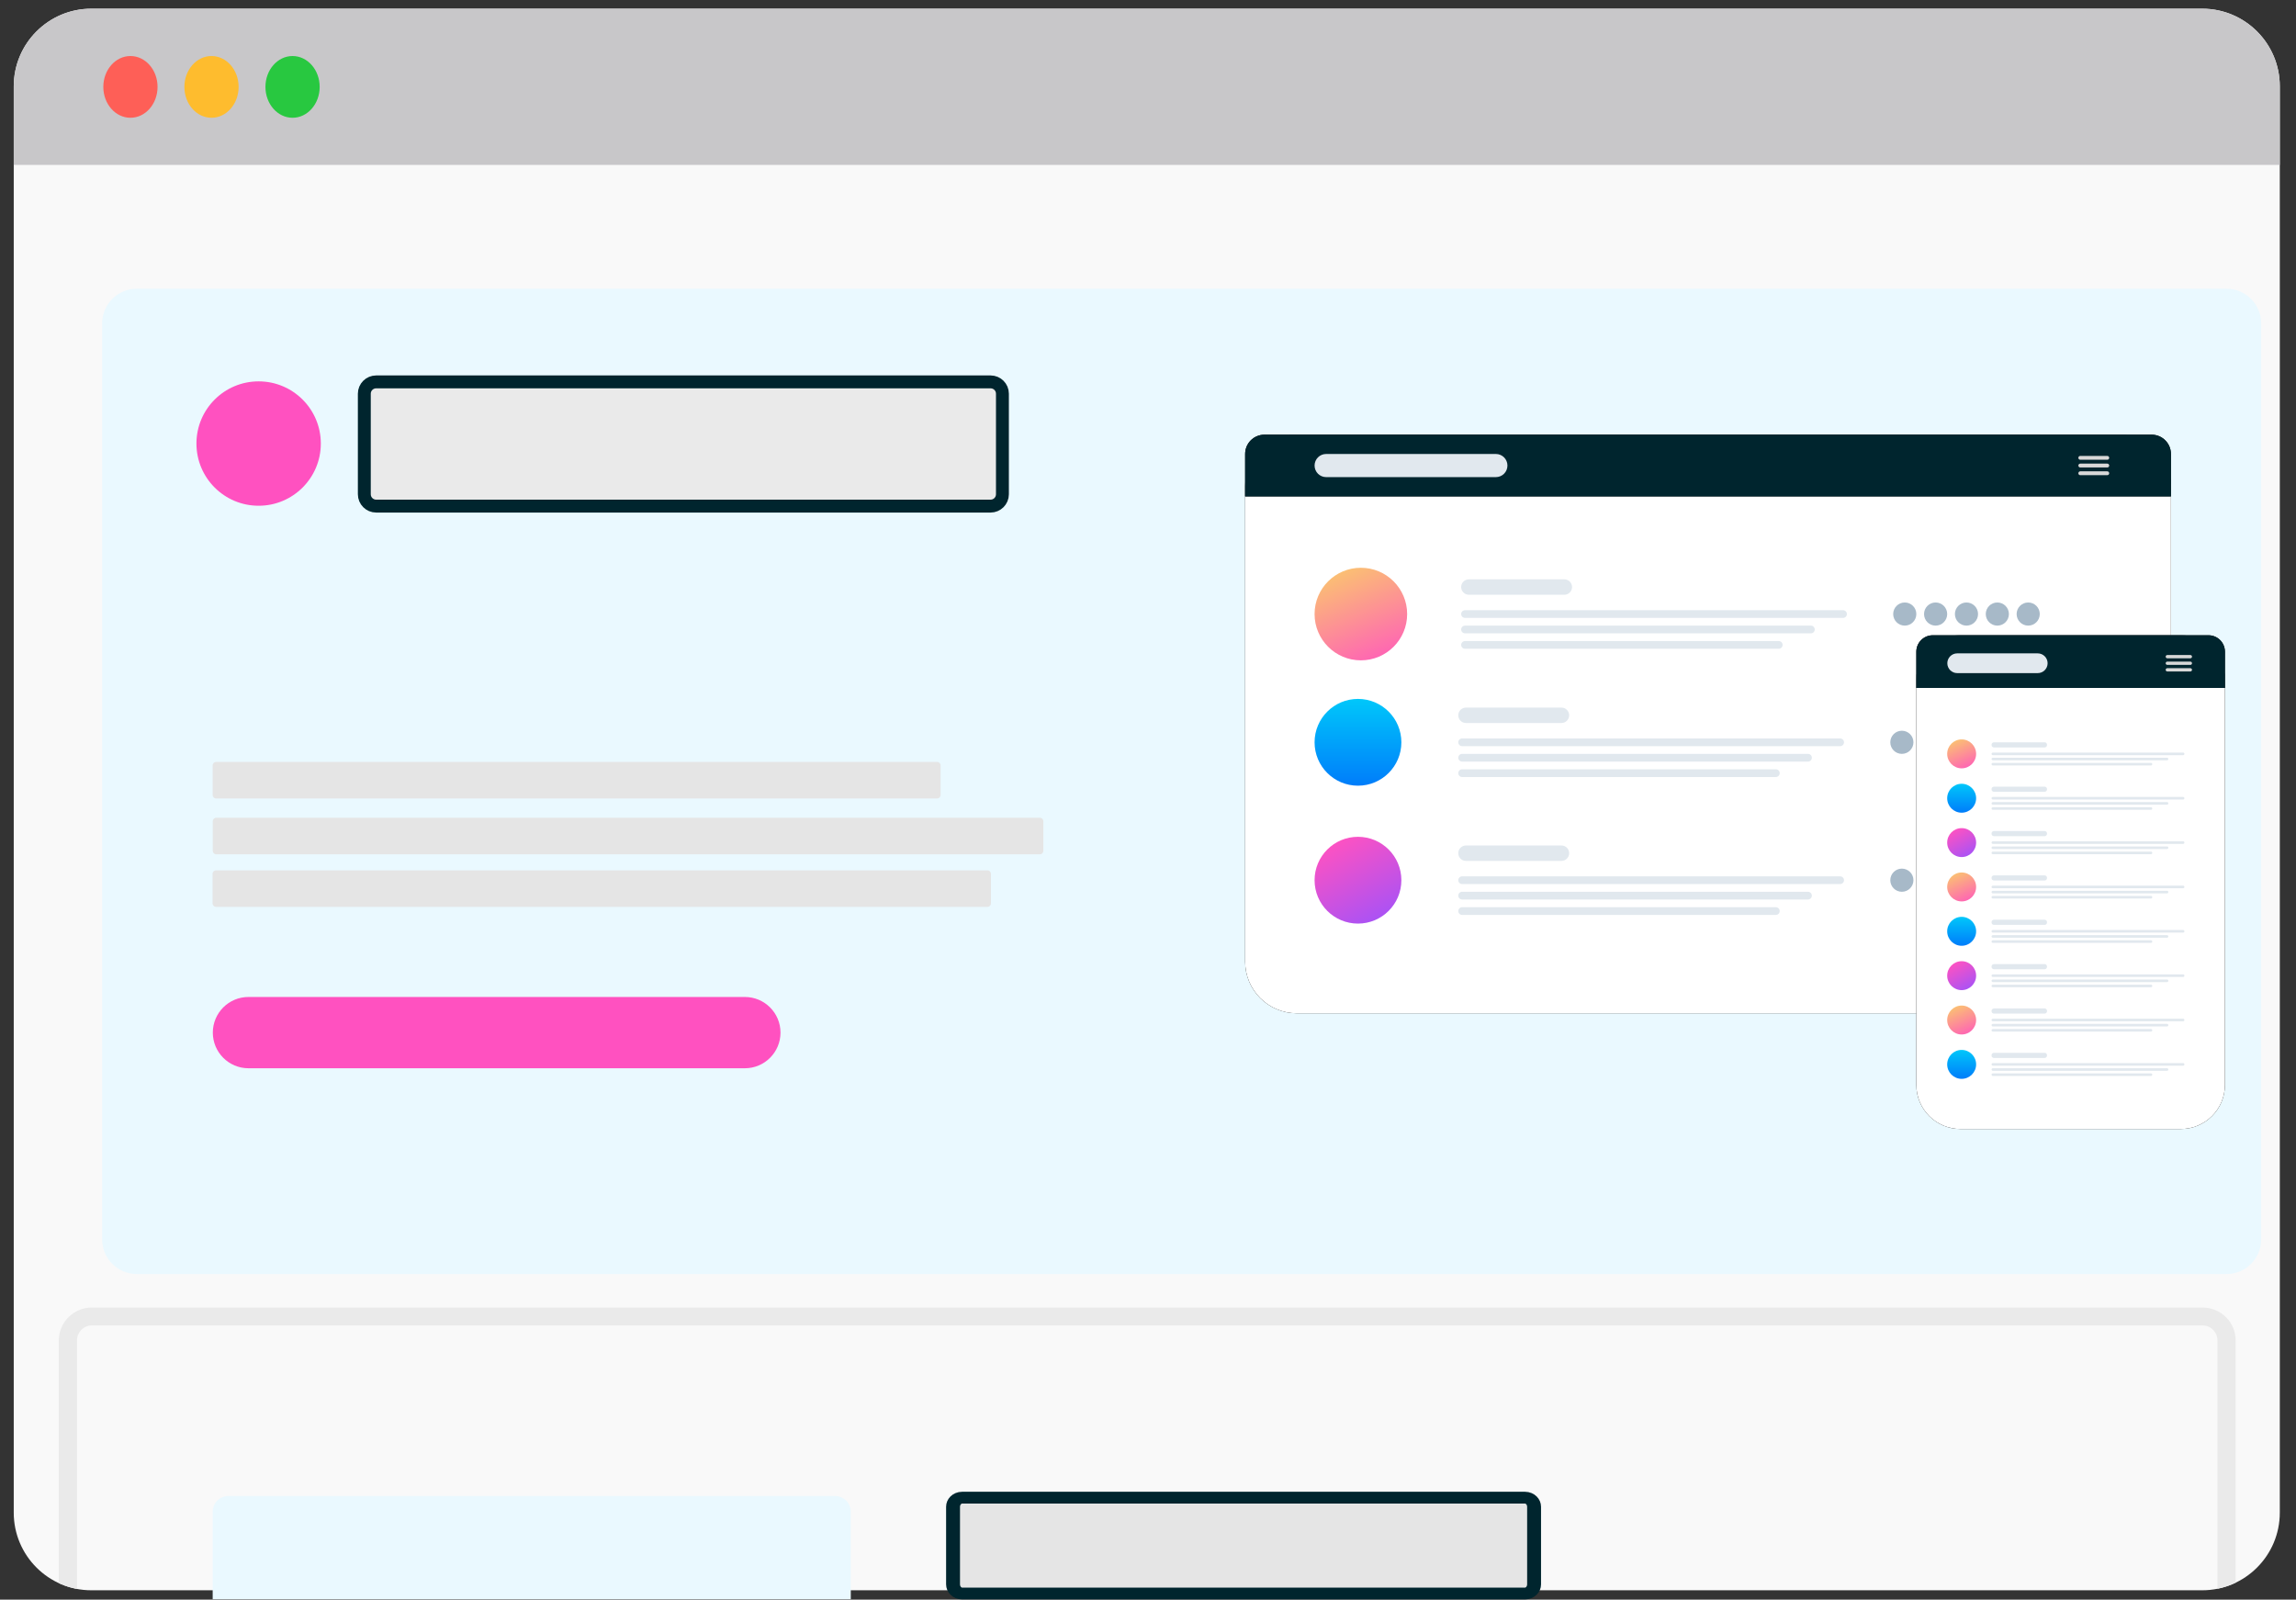 
<svg width="100%" height="100%" viewBox="0 0 890 620" version="1.1" xmlns="http://www.w3.org/2000/svg" xmlns:xlink="http://www.w3.org/1999/xlink" xml:space="preserve" xmlns:serif="http://www.serif.com/" style="fill-rule:evenodd;clip-rule:evenodd;stroke-linecap:round;stroke-linejoin:round;stroke-miterlimit:1.5;">
    <rect x="0" y="0" width="890" height="620" fill="#333333" stroke="none"/>
    <g transform="matrix(1,0,0,1,-1125.87,-1973.87)">
        <g id="Artboard1" transform="matrix(0.951,0,0,0.916,1125.87,1995.41)">
            <rect x="0" y="-23.502" width="935.394" height="676.703" style="fill:none;"/>
            <clipPath id="_clip1">
                <rect x="0" y="-23.502" width="935.394" height="676.703"/>
            </clipPath>
            <g clip-path="url(#_clip1)">
                <g transform="matrix(1.742,0,0,2.059,-15.185,-6.062)">
                    <g transform="matrix(0.603,0,0,0.53,-8.479,-29.119)">
                        <path d="M913.16,72.415C913.16,55.803 899.674,42.317 883.062,42.317L63.949,42.317C47.337,42.317 33.85,55.803 33.85,72.415L33.85,625.477C33.85,642.088 47.337,655.575 63.949,655.575L883.062,655.575C899.674,655.575 913.16,642.088 913.16,625.477L913.16,72.415Z" style="fill:rgb(249,249,249);"/>
                        <clipPath id="_clip2">
                            <path d="M913.16,72.415C913.16,55.803 899.674,42.317 883.062,42.317L63.949,42.317C47.337,42.317 33.85,55.803 33.85,72.415L33.85,625.477C33.85,642.088 47.337,655.575 63.949,655.575L883.062,655.575C899.674,655.575 913.16,642.088 913.16,625.477L913.16,72.415Z"/>
                        </clipPath>
                        <g clip-path="url(#_clip2)">
                            <g>
                                <g transform="matrix(1,0,0,0.765,15.222,32.306)">
                                    <rect x="18.628" y="13.091" width="879.31" height="79.165" style="fill:rgb(200,199,201);"/>
                                </g>
                                <g transform="matrix(1.018,0,0,1,-17.504,-1963.28)">
                                    <path d="M893.917,2521.99C893.917,2516.87 889.828,2512.7 884.79,2512.7L80.211,2512.7C75.174,2512.7 71.085,2516.87 71.085,2521.99L71.085,2638.33C71.085,2643.46 75.174,2647.62 80.211,2647.62L884.79,2647.62C889.828,2647.62 893.917,2643.46 893.917,2638.33L893.917,2521.99Z" style="fill:none;stroke:rgb(234,234,234);stroke-width:6.94px;"/>
                                </g>
                            </g>
                        </g>
                    </g>
                    <g transform="matrix(0.44,0,0,0.44,6.612,-20.139)">
                        <circle cx="74.148" cy="67.093" r="14.419" style="fill:rgb(254,95,87);"/>
                    </g>
                    <g transform="matrix(0.44,0,0,0.44,25.579,-20.139)">
                        <circle cx="74.148" cy="67.093" r="14.419" style="fill:rgb(254,188,46);"/>
                    </g>
                    <g transform="matrix(0.44,0,0,0.44,44.546,-20.139)">
                        <circle cx="74.148" cy="67.093" r="14.419" style="fill:rgb(40,200,64);"/>
                    </g>
                </g>
                <g transform="matrix(1.051,0,0,1.091,-13.429,-2182.82)">
                    <path d="M889.722,2104.63C889.722,2097.21 883.697,2091.18 876.275,2091.18L65.836,2091.18C58.414,2091.18 52.389,2097.21 52.389,2104.63L52.389,2459.88C52.389,2467.3 58.414,2473.33 65.836,2473.33L876.275,2473.33C883.697,2473.33 889.722,2467.3 889.722,2459.88L889.722,2104.63Z" style="fill:rgb(234,249,255);"/>
                    <clipPath id="_clip3">
                        <path d="M889.722,2104.63C889.722,2097.21 883.697,2091.18 876.275,2091.18L65.836,2091.18C58.414,2091.18 52.389,2097.21 52.389,2104.63L52.389,2459.88C52.389,2467.3 58.414,2473.33 65.836,2473.33L876.275,2473.33C883.697,2473.33 889.722,2467.3 889.722,2459.88L889.722,2104.63Z"/>
                    </clipPath>
                    <g clip-path="url(#_clip3)">
                        <g transform="matrix(0.374,0,0,0.374,491.933,2144.05)">
                            <g transform="matrix(1,0,0,1,10,10)">
                                <path id="b" d="M960,53.545C960,23.992 936.008,0 906.455,0L53.545,0C23.992,0 0,23.992 0,53.545L0,546.455C0,576.008 23.992,600 53.545,600L906.455,600C936.008,600 960,576.008 960,546.455L960,53.545Z"/>
                                <path id="b1" serif:id="b" d="M960,53.545C960,23.992 936.008,0 906.455,0L53.545,0C23.992,0 0,23.992 0,53.545L0,546.455C0,576.008 23.992,600 53.545,600L906.455,600C936.008,600 960,576.008 960,546.455L960,53.545Z" style="fill:white;"/>
                                <path id="d" d="M20,0L940,0C951.046,0 960,8.954 960,20L960,64L0,64L0,20C0,8.954 8.954,0 20,0Z"/>
                                <path id="d1" serif:id="d" d="M20,0L940,0C951.046,0 960,8.954 960,20L960,64L0,64L0,20C0,8.954 8.954,0 20,0Z" style="fill:rgb(0,37,46);"/>
                                <path d="M272,32C272,25.377 266.623,20 260,20L84,20C77.377,20 72,25.377 72,32C72,38.623 77.377,44 84,44L260,44C266.623,44 272,38.623 272,32Z" style="fill:rgb(225,232,238);"/>
                                <g transform="matrix(1,0,0,1,864,22)">
                                    <path d="M32,2C32,0.896 31.104,0 30,0L2,0C0.896,0 0,0.896 0,2C0,3.104 0.896,4 2,4L30,4C31.104,4 32,3.104 32,2Z" style="fill:rgb(216,216,216);"/>
                                    <path d="M32,10C32,8.896 31.104,8 30,8L2,8C0.896,8 0,8.896 0,10C0,11.104 0.896,12 2,12L30,12C31.104,12 32,11.104 32,10Z" style="fill:rgb(216,216,216);"/>
                                    <path d="M32,18C32,16.896 31.104,16 30,16L2,16C0.896,16 0,16.896 0,18C0,19.104 0.896,20 2,20L30,20C31.104,20 32,19.104 32,18Z" style="fill:rgb(216,216,216);"/>
                                </g>
                                <g transform="matrix(1,0,0,1,72,138)">
                                    <circle cx="48" cy="48" r="48" style="fill:url(#_Linear4);"/>
                                    <g transform="matrix(1,0,0,1,152,12)">
                                        <path d="M115,8C115,3.585 111.415,0 107,0L8,0C3.585,0 0,3.585 0,8C0,12.415 3.585,16 8,16L107,16C111.415,16 115,12.415 115,8Z" style="fill:rgb(225,232,238);"/>
                                        <path d="M400,36C400,33.792 398.208,32 396,32L4,32C1.792,32 0,33.792 0,36C0,38.208 1.792,40 4,40L396,40C398.208,40 400,38.208 400,36Z" style="fill:rgb(225,232,238);"/>
                                        <path d="M366.667,52C366.667,49.792 364.875,48 362.667,48L4,48C1.792,48 0,49.792 0,52C0,54.208 1.792,56 4,56L362.667,56C364.875,56 366.667,54.208 366.667,52Z" style="fill:rgb(225,232,238);"/>
                                        <path d="M333.333,68C333.333,65.792 331.541,64 329.333,64L4,64C1.792,64 0,65.792 0,68C0,70.208 1.792,72 4,72L329.333,72C331.541,72 333.333,70.208 333.333,68Z" style="fill:rgb(225,232,238);"/>
                                    </g>
                                    <g transform="matrix(1,0,0,1,600,36)">
                                        <circle cx="12" cy="12" r="12" style="fill:rgb(167,185,200);"/>
                                        <circle cx="76" cy="12" r="12" style="fill:rgb(167,185,200);"/>
                                        <circle cx="44" cy="12" r="12" style="fill:rgb(167,185,200);"/>
                                        <circle cx="108" cy="12" r="12" style="fill:rgb(167,185,200);"/>
                                        <circle cx="140" cy="12" r="12" style="fill:rgb(167,185,200);"/>
                                    </g>
                                </g>
                                <g transform="matrix(1,0,0,1,72,274)">
                                    <circle cx="45" cy="45" r="45" style="fill:url(#_Linear5);"/>
                                    <g transform="matrix(1,0,0,1,149,9)">
                                        <path d="M115,8C115,3.585 111.415,0 107,0L8,0C3.585,0 0,3.585 0,8C0,12.415 3.585,16 8,16L107,16C111.415,16 115,12.415 115,8Z" style="fill:rgb(225,232,238);"/>
                                        <path d="M400,36C400,33.792 398.208,32 396,32L4,32C1.792,32 0,33.792 0,36C0,38.208 1.792,40 4,40L396,40C398.208,40 400,38.208 400,36Z" style="fill:rgb(225,232,238);"/>
                                        <path d="M366.667,52C366.667,49.792 364.875,48 362.667,48L4,48C1.792,48 0,49.792 0,52C0,54.208 1.792,56 4,56L362.667,56C364.875,56 366.667,54.208 366.667,52Z" style="fill:rgb(225,232,238);"/>
                                        <path d="M333.333,68C333.333,65.792 331.541,64 329.333,64L4,64C1.792,64 0,65.792 0,68C0,70.208 1.792,72 4,72L329.333,72C331.541,72 333.333,70.208 333.333,68Z" style="fill:rgb(225,232,238);"/>
                                    </g>
                                    <g transform="matrix(1,0,0,1,597,33)">
                                        <circle cx="12" cy="12" r="12" style="fill:rgb(167,185,200);"/>
                                        <circle cx="76" cy="12" r="12" style="fill:rgb(167,185,200);"/>
                                        <circle cx="44" cy="12" r="12" style="fill:rgb(167,185,200);"/>
                                    </g>
                                </g>
                                <g transform="matrix(1,0,0,1,72,417)">
                                    <circle cx="45" cy="45" r="45" style="fill:url(#_Linear6);"/>
                                    <g transform="matrix(1,0,0,1,149,9)">
                                        <path d="M115,8C115,3.585 111.415,0 107,0L8,0C3.585,0 0,3.585 0,8C0,12.415 3.585,16 8,16L107,16C111.415,16 115,12.415 115,8Z" style="fill:rgb(225,232,238);"/>
                                        <path d="M400,36C400,33.792 398.208,32 396,32L4,32C1.792,32 0,33.792 0,36C0,38.208 1.792,40 4,40L396,40C398.208,40 400,38.208 400,36Z" style="fill:rgb(225,232,238);"/>
                                        <path d="M366.667,52C366.667,49.792 364.875,48 362.667,48L4,48C1.792,48 0,49.792 0,52C0,54.208 1.792,56 4,56L362.667,56C364.875,56 366.667,54.208 366.667,52Z" style="fill:rgb(225,232,238);"/>
                                        <path d="M333.333,68C333.333,65.792 331.541,64 329.333,64L4,64C1.792,64 0,65.792 0,68C0,70.208 1.792,72 4,72L329.333,72C331.541,72 333.333,70.208 333.333,68Z" style="fill:rgb(225,232,238);"/>
                                    </g>
                                    <g transform="matrix(1,0,0,1,597,33)">
                                        <circle cx="12" cy="12" r="12" style="fill:rgb(167,185,200);"/>
                                        <circle cx="76" cy="12" r="12" style="fill:rgb(167,185,200);"/>
                                        <circle cx="44" cy="12" r="12" style="fill:rgb(167,185,200);"/>
                                        <circle cx="108" cy="12" r="12" style="fill:rgb(167,185,200);"/>
                                    </g>
                                </g>
                            </g>
                            <g transform="matrix(1,0,0,1,706,218)">
                                <path id="i" d="M320,45.692C320,20.474 299.526,0 274.308,0L45.692,0C20.474,0 0,20.474 0,45.692L0,466.308C0,491.526 20.474,512 45.692,512L274.308,512C299.526,512 320,491.526 320,466.308L320,45.692Z"/>
                                <path id="i1" serif:id="i" d="M320,45.692C320,20.474 299.526,0 274.308,0L45.692,0C20.474,0 0,20.474 0,45.692L0,466.308C0,491.526 20.474,512 45.692,512L274.308,512C299.526,512 320,491.526 320,466.308L320,45.692Z" style="fill:white;"/>
                            </g>
                            <g transform="matrix(1,0,0,1,706,218)">
                                <path id="k" d="M17.067,0L302.933,0C312.36,0 320,7.641 320,17.067L320,54.613L0,54.613L0,17.067C0,7.64 7.641,0 17.067,0Z"/>
                                <path id="k1" serif:id="k" d="M17.067,0L302.933,0C312.36,0 320,7.641 320,17.067L320,54.613L0,54.613L0,17.067C0,7.64 7.641,0 17.067,0Z" style="fill:rgb(0,37,46);"/>
                            </g>
                            <g transform="matrix(1,0,0,1,738.133,236.773)">
                                <path d="M104,10.24C104,4.588 99.412,0 93.76,0L10.24,0C4.588,0 0,4.588 0,10.24C0,15.892 4.588,20.48 10.24,20.48L93.76,20.48C99.412,20.48 104,15.892 104,10.24Z" style="fill:rgb(225,232,238);"/>
                                <g transform="matrix(1,0,0,1,226.427,1.707)">
                                    <path d="M27.307,1.706C27.307,0.765 26.542,0 25.6,0L1.707,0C0.765,0 0,0.765 0,1.706C0,2.648 0.765,3.413 1.707,3.413L25.6,3.413C26.542,3.413 27.307,2.648 27.307,1.706Z" style="fill:rgb(216,216,216);"/>
                                    <path d="M27.307,8.534C27.307,7.592 26.542,6.827 25.6,6.827L1.707,6.827C0.765,6.827 0,7.592 0,8.534C0,9.475 0.765,10.24 1.707,10.24L25.6,10.24C26.542,10.24 27.307,9.475 27.307,8.534Z" style="fill:rgb(216,216,216);"/>
                                    <path d="M27.307,15.36C27.307,14.418 26.542,13.653 25.6,13.653L1.707,13.653C0.765,13.653 0,14.418 0,15.36C0,16.301 0.765,17.066 1.707,17.066L25.6,17.066C26.542,17.066 27.307,16.301 27.307,15.36Z" style="fill:rgb(216,216,216);"/>
                                </g>
                            </g>
                            <g transform="matrix(1,0,0,1,738,326)">
                                <circle cx="15" cy="15" r="15" style="fill:url(#_Linear7);"/>
                                <g transform="matrix(1,0,0,1,46,3)">
                                    <path d="M57.5,2.463C57.5,1.104 56.396,0 55.037,0L2.463,0C1.104,0 0,1.104 0,2.463L0,2.87C0,4.229 1.104,5.333 2.463,5.333L55.037,5.333C56.396,5.333 57.5,4.229 57.5,2.87L57.5,2.463Z" style="fill:rgb(225,232,238);"/>
                                    <path d="M200,12C200,11.265 199.402,10.667 198.667,10.667L1.333,10.667C0.598,10.667 0,11.265 0,12C0,12.736 0.598,13.334 1.333,13.334L198.667,13.334C199.402,13.334 200,12.736 200,12Z" style="fill:rgb(225,232,238);"/>
                                    <path d="M183.333,17.334C183.333,16.598 182.735,16 181.999,16L1.334,16C0.598,16 0,16.598 0,17.334C0,18.069 0.598,18.667 1.334,18.667L181.999,18.667C182.735,18.667 183.333,18.069 183.333,17.334Z" style="fill:rgb(225,232,238);"/>
                                    <path d="M166.667,22.667C166.667,21.931 166.069,21.333 165.334,21.333L1.333,21.333C0.598,21.333 0,21.931 0,22.667C0,23.402 0.598,24 1.333,24L165.334,24C166.069,24 166.667,23.402 166.667,22.667Z" style="fill:rgb(225,232,238);"/>
                                </g>
                            </g>
                            <g transform="matrix(1,0,0,1,738,464)">
                                <circle cx="15" cy="15" r="15" style="fill:url(#_Linear8);"/>
                                <g transform="matrix(1,0,0,1,46,3)">
                                    <path d="M57.5,2.463C57.5,1.104 56.396,0 55.037,0L2.463,0C1.104,0 0,1.104 0,2.463L0,2.87C0,4.229 1.104,5.333 2.463,5.333L55.037,5.333C56.396,5.333 57.5,4.229 57.5,2.87L57.5,2.463Z" style="fill:rgb(225,232,238);"/>
                                    <path d="M200,12C200,11.265 199.402,10.667 198.667,10.667L1.333,10.667C0.598,10.667 0,11.265 0,12C0,12.736 0.598,13.334 1.333,13.334L198.667,13.334C199.402,13.334 200,12.736 200,12Z" style="fill:rgb(225,232,238);"/>
                                    <path d="M183.333,17.334C183.333,16.598 182.735,16 181.999,16L1.334,16C0.598,16 0,16.598 0,17.334C0,18.069 0.598,18.667 1.334,18.667L181.999,18.667C182.735,18.667 183.333,18.069 183.333,17.334Z" style="fill:rgb(225,232,238);"/>
                                    <path d="M166.667,22.667C166.667,21.931 166.069,21.333 165.334,21.333L1.333,21.333C0.598,21.333 0,21.931 0,22.667C0,23.402 0.598,24 1.333,24L165.334,24C166.069,24 166.667,23.402 166.667,22.667Z" style="fill:rgb(225,232,238);"/>
                                </g>
                            </g>
                            <g transform="matrix(1,0,0,1,738,372)">
                                <g transform="matrix(1,0,0,1,46,3)">
                                    <path d="M57.5,2.463C57.5,1.104 56.396,0 55.037,0L2.463,0C1.104,0 0,1.104 0,2.463L0,2.87C0,4.229 1.104,5.333 2.463,5.333L55.037,5.333C56.396,5.333 57.5,4.229 57.5,2.87L57.5,2.463Z" style="fill:rgb(225,232,238);"/>
                                    <path d="M200,12C200,11.265 199.402,10.667 198.667,10.667L1.333,10.667C0.598,10.667 0,11.265 0,12C0,12.736 0.598,13.334 1.333,13.334L198.667,13.334C199.402,13.334 200,12.736 200,12Z" style="fill:rgb(225,232,238);"/>
                                    <path d="M183.333,17.334C183.333,16.598 182.735,16 181.999,16L1.334,16C0.598,16 0,16.598 0,17.334C0,18.069 0.598,18.667 1.334,18.667L181.999,18.667C182.735,18.667 183.333,18.069 183.333,17.334Z" style="fill:rgb(225,232,238);"/>
                                    <path d="M166.667,22.667C166.667,21.931 166.069,21.333 165.334,21.333L1.333,21.333C0.598,21.333 0,21.931 0,22.667C0,23.402 0.598,24 1.333,24L165.334,24C166.069,24 166.667,23.402 166.667,22.667Z" style="fill:rgb(225,232,238);"/>
                                </g>
                                <circle cx="15" cy="15" r="15" style="fill:url(#_Linear9);"/>
                            </g>
                            <g transform="matrix(1,0,0,1,738,510)">
                                <g transform="matrix(1,0,0,1,46,3)">
                                    <path d="M57.5,2.463C57.5,1.104 56.396,0 55.037,0L2.463,0C1.104,0 0,1.104 0,2.463L0,2.87C0,4.229 1.104,5.333 2.463,5.333L55.037,5.333C56.396,5.333 57.5,4.229 57.5,2.87L57.5,2.463Z" style="fill:rgb(225,232,238);"/>
                                    <path d="M200,12C200,11.265 199.402,10.667 198.667,10.667L1.333,10.667C0.598,10.667 0,11.265 0,12C0,12.736 0.598,13.334 1.333,13.334L198.667,13.334C199.402,13.334 200,12.736 200,12Z" style="fill:rgb(225,232,238);"/>
                                    <path d="M183.333,17.334C183.333,16.598 182.735,16 181.999,16L1.334,16C0.598,16 0,16.598 0,17.334C0,18.069 0.598,18.667 1.334,18.667L181.999,18.667C182.735,18.667 183.333,18.069 183.333,17.334Z" style="fill:rgb(225,232,238);"/>
                                    <path d="M166.667,22.667C166.667,21.931 166.069,21.333 165.334,21.333L1.333,21.333C0.598,21.333 0,21.931 0,22.667C0,23.402 0.598,24 1.333,24L165.334,24C166.069,24 166.667,23.402 166.667,22.667Z" style="fill:rgb(225,232,238);"/>
                                </g>
                                <circle cx="15" cy="15" r="15" style="fill:url(#_Linear10);"/>
                            </g>
                            <g transform="matrix(1,0,0,1,738,418)">
                                <g transform="matrix(1,0,0,1,46,3)">
                                    <path d="M57.5,2.463C57.5,1.104 56.396,0 55.037,0L2.463,0C1.104,0 0,1.104 0,2.463L0,2.87C0,4.229 1.104,5.333 2.463,5.333L55.037,5.333C56.396,5.333 57.5,4.229 57.5,2.87L57.5,2.463Z" style="fill:rgb(225,232,238);"/>
                                    <path d="M200,12C200,11.265 199.402,10.667 198.667,10.667L1.333,10.667C0.598,10.667 0,11.265 0,12C0,12.736 0.598,13.334 1.333,13.334L198.667,13.334C199.402,13.334 200,12.736 200,12Z" style="fill:rgb(225,232,238);"/>
                                    <path d="M183.333,17.334C183.333,16.598 182.735,16 181.999,16L1.334,16C0.598,16 0,16.598 0,17.334C0,18.069 0.598,18.667 1.334,18.667L181.999,18.667C182.735,18.667 183.333,18.069 183.333,17.334Z" style="fill:rgb(225,232,238);"/>
                                    <path d="M166.667,22.667C166.667,21.931 166.069,21.333 165.334,21.333L1.333,21.333C0.598,21.333 0,21.931 0,22.667C0,23.402 0.598,24 1.333,24L165.334,24C166.069,24 166.667,23.402 166.667,22.667Z" style="fill:rgb(225,232,238);"/>
                                </g>
                                <circle cx="15" cy="15" r="15" style="fill:url(#_Linear11);"/>
                            </g>
                            <g transform="matrix(1,0,0,1,738,556)">
                                <g transform="matrix(1,0,0,1,46,3)">
                                    <path d="M57.5,2.463C57.5,1.104 56.396,0 55.037,0L2.463,0C1.104,0 0,1.104 0,2.463L0,2.87C0,4.229 1.104,5.333 2.463,5.333L55.037,5.333C56.396,5.333 57.5,4.229 57.5,2.87L57.5,2.463Z" style="fill:rgb(225,232,238);"/>
                                    <path d="M200,12C200,11.265 199.402,10.667 198.667,10.667L1.333,10.667C0.598,10.667 0,11.265 0,12C0,12.736 0.598,13.334 1.333,13.334L198.667,13.334C199.402,13.334 200,12.736 200,12Z" style="fill:rgb(225,232,238);"/>
                                    <path d="M183.333,17.334C183.333,16.598 182.735,16 181.999,16L1.334,16C0.598,16 0,16.598 0,17.334C0,18.069 0.598,18.667 1.334,18.667L181.999,18.667C182.735,18.667 183.333,18.069 183.333,17.334Z" style="fill:rgb(225,232,238);"/>
                                    <path d="M166.667,22.667C166.667,21.931 166.069,21.333 165.334,21.333L1.333,21.333C0.598,21.333 0,21.931 0,22.667C0,23.402 0.598,24 1.333,24L165.334,24C166.069,24 166.667,23.402 166.667,22.667Z" style="fill:rgb(225,232,238);"/>
                                </g>
                                <circle cx="15" cy="15" r="15" style="fill:url(#_Linear12);"/>
                            </g>
                            <g transform="matrix(1,0,0,1,738,602)">
                                <circle cx="15" cy="15" r="15" style="fill:url(#_Linear13);"/>
                                <g transform="matrix(1,0,0,1,46,3)">
                                    <path d="M57.5,2.463C57.5,1.104 56.396,0 55.037,0L2.463,0C1.104,0 0,1.104 0,2.463L0,2.87C0,4.229 1.104,5.333 2.463,5.333L55.037,5.333C56.396,5.333 57.5,4.229 57.5,2.87L57.5,2.463Z" style="fill:rgb(225,232,238);"/>
                                    <path d="M200,12C200,11.265 199.402,10.667 198.667,10.667L1.333,10.667C0.598,10.667 0,11.265 0,12C0,12.736 0.598,13.334 1.333,13.334L198.667,13.334C199.402,13.334 200,12.736 200,12Z" style="fill:rgb(225,232,238);"/>
                                    <path d="M183.333,17.334C183.333,16.598 182.735,16 181.999,16L1.334,16C0.598,16 0,16.598 0,17.334C0,18.069 0.598,18.667 1.334,18.667L181.999,18.667C182.735,18.667 183.333,18.069 183.333,17.334Z" style="fill:rgb(225,232,238);"/>
                                    <path d="M166.667,22.667C166.667,21.931 166.069,21.333 165.334,21.333L1.333,21.333C0.598,21.333 0,21.931 0,22.667C0,23.402 0.598,24 1.333,24L165.334,24C166.069,24 166.667,23.402 166.667,22.667Z" style="fill:rgb(225,232,238);"/>
                                </g>
                            </g>
                            <g transform="matrix(1,0,0,1,738,648)">
                                <g transform="matrix(1,0,0,1,46,3)">
                                    <path d="M57.5,2.463C57.5,1.104 56.396,0 55.037,0L2.463,0C1.104,0 0,1.104 0,2.463L0,2.87C0,4.229 1.104,5.333 2.463,5.333L55.037,5.333C56.396,5.333 57.5,4.229 57.5,2.87L57.5,2.463Z" style="fill:rgb(225,232,238);"/>
                                    <path d="M200,12C200,11.265 199.402,10.667 198.667,10.667L1.333,10.667C0.598,10.667 0,11.265 0,12C0,12.736 0.598,13.334 1.333,13.334L198.667,13.334C199.402,13.334 200,12.736 200,12Z" style="fill:rgb(225,232,238);"/>
                                    <path d="M183.333,17.334C183.333,16.598 182.735,16 181.999,16L1.334,16C0.598,16 0,16.598 0,17.334C0,18.069 0.598,18.667 1.334,18.667L181.999,18.667C182.735,18.667 183.333,18.069 183.333,17.334Z" style="fill:rgb(225,232,238);"/>
                                    <path d="M166.667,22.667C166.667,21.931 166.069,21.333 165.334,21.333L1.333,21.333C0.598,21.333 0,21.931 0,22.667C0,23.402 0.598,24 1.333,24L165.334,24C166.069,24 166.667,23.402 166.667,22.667Z" style="fill:rgb(225,232,238);"/>
                                </g>
                                <circle cx="15" cy="15" r="15" style="fill:url(#_Linear14);"/>
                            </g>
                            <g transform="matrix(2.677,0,0,2.677,-1328.25,-5728.03)">
                                <circle cx="117.774" cy="2146.89" r="24.092" style="fill:rgb(255,81,192);"/>
                            </g>
                        </g>
                    </g>
                </g>
                <g transform="matrix(1.051,0,0,1.091,-17.838,-2177.9)">
                    <path d="M405.739,2127.38C405.739,2124.85 403.683,2122.8 401.151,2122.8L162.853,2122.8C160.321,2122.8 158.265,2124.85 158.265,2127.38L158.265,2166.39C158.265,2168.92 160.321,2170.98 162.853,2170.98L401.151,2170.98C403.683,2170.98 405.739,2168.92 405.739,2166.39L405.739,2127.38Z" style="fill:rgb(234,234,234);stroke:rgb(0,37,46);stroke-width:5px;"/>
                </g>
                <g transform="matrix(0.957,0,0,0.842,237.007,-1177.2)">
                    <path d="M405.739,2127.38C405.739,2124.85 403.998,2122.8 401.853,2122.8L162.151,2122.8C160.006,2122.8 158.265,2124.85 158.265,2127.38L158.265,2166.39C158.265,2168.92 160.006,2170.98 162.151,2170.98L401.853,2170.98C403.998,2170.98 405.739,2168.92 405.739,2166.39L405.739,2127.38Z" style="fill:rgb(229,229,229);stroke:rgb(0,37,46);stroke-width:5.92px;"/>
                </g>
                <g transform="matrix(1.051,0,0,1.462,-79.647,-2494.04)">
                    <path d="M405.739,2127.38C405.739,2124.85 402.985,2122.8 399.592,2122.8L164.412,2122.8C161.019,2122.8 158.265,2124.85 158.265,2127.38L158.265,2166.39C158.265,2168.92 161.019,2170.98 164.412,2170.98L399.592,2170.98C402.985,2170.98 405.739,2168.92 405.739,2166.39L405.739,2127.38Z" style="fill:rgb(234,249,255);"/>
                </g>
                <g transform="matrix(0.935,0,0,0.626,-61.231,-930.529)">
                    <path d="M405.739,2146.89C405.739,2133.59 398.78,2122.8 390.209,2122.8L173.795,2122.8C165.224,2122.8 158.265,2133.59 158.265,2146.89C158.265,2160.18 165.224,2170.98 173.795,2170.98L390.209,2170.98C398.78,2170.98 405.739,2160.18 405.739,2146.89Z" style="fill:rgb(255,81,192);"/>
                </g>
                <g transform="matrix(1.199,0,0,0.321,-103.087,-382.535)">
                    <path d="M405.739,2127.38C405.739,2124.85 405.21,2122.8 404.558,2122.8L159.446,2122.8C158.794,2122.8 158.265,2124.85 158.265,2127.38L158.265,2166.39C158.265,2168.92 158.794,2170.98 159.446,2170.98L404.558,2170.98C405.21,2170.98 405.739,2168.92 405.739,2166.39L405.739,2127.38Z" style="fill:rgb(229,229,229);"/>
                </g>
                <g transform="matrix(1.368,0,0,0.321,-129.784,-358.913)">
                    <path d="M405.739,2127.38C405.739,2124.85 405.275,2122.8 404.704,2122.8L159.3,2122.8C158.729,2122.8 158.265,2124.85 158.265,2127.38L158.265,2166.39C158.265,2168.92 158.729,2170.98 159.3,2170.98L404.704,2170.98C405.275,2170.98 405.739,2168.92 405.739,2166.39L405.739,2127.38Z" style="fill:rgb(229,229,229);"/>
                </g>
                <g transform="matrix(1.282,0,0,0.321,-116.247,-336.659)">
                    <path d="M405.739,2127.38C405.739,2124.85 405.244,2122.8 404.635,2122.8L159.37,2122.8C158.76,2122.8 158.265,2124.85 158.265,2127.38L158.265,2166.39C158.265,2168.92 158.76,2170.98 159.37,2170.98L404.635,2170.98C405.244,2170.98 405.739,2168.92 405.739,2166.39L405.739,2127.38Z" style="fill:rgb(229,229,229);"/>
                </g>
            </g>
        </g>
    </g>
    <defs>
        <linearGradient id="_Linear4" x1="0" y1="0" x2="1" y2="0" gradientUnits="userSpaceOnUse" gradientTransform="matrix(58.738,136.097,-136.097,58.738,14.219,-21.468)"><stop offset="0" style="stop-color:rgb(250,217,97);stop-opacity:1"/><stop offset="1" style="stop-color:rgb(255,82,193);stop-opacity:1"/></linearGradient>
        <linearGradient id="_Linear5" x1="0" y1="0" x2="1" y2="0" gradientUnits="userSpaceOnUse" gradientTransform="matrix(5.51091e-15,90,-90,5.51091e-15,45,0)"><stop offset="0" style="stop-color:rgb(0,199,250);stop-opacity:1"/><stop offset="1" style="stop-color:rgb(0,125,250);stop-opacity:1"/></linearGradient>
        <linearGradient id="_Linear6" x1="0" y1="0" x2="1" y2="0" gradientUnits="userSpaceOnUse" gradientTransform="matrix(55.104,100.12,-100.12,55.104,26.076,0)"><stop offset="0" style="stop-color:rgb(255,82,193);stop-opacity:1"/><stop offset="1" style="stop-color:rgb(153,82,255);stop-opacity:1"/></linearGradient>
        <linearGradient id="_Linear7" x1="0" y1="0" x2="1" y2="0" gradientUnits="userSpaceOnUse" gradientTransform="matrix(18.355,42.53,-42.53,18.355,4.443,-6.709)"><stop offset="0" style="stop-color:rgb(250,217,97);stop-opacity:1"/><stop offset="1" style="stop-color:rgb(255,82,193);stop-opacity:1"/></linearGradient>
        <linearGradient id="_Linear8" x1="0" y1="0" x2="1" y2="0" gradientUnits="userSpaceOnUse" gradientTransform="matrix(18.355,42.53,-42.53,18.355,4.443,-6.709)"><stop offset="0" style="stop-color:rgb(250,217,97);stop-opacity:1"/><stop offset="1" style="stop-color:rgb(255,82,193);stop-opacity:1"/></linearGradient>
        <linearGradient id="_Linear9" x1="0" y1="0" x2="1" y2="0" gradientUnits="userSpaceOnUse" gradientTransform="matrix(1.83697e-15,30,-30,1.83697e-15,15,0)"><stop offset="0" style="stop-color:rgb(0,199,250);stop-opacity:1"/><stop offset="1" style="stop-color:rgb(0,125,250);stop-opacity:1"/></linearGradient>
        <linearGradient id="_Linear10" x1="0" y1="0" x2="1" y2="0" gradientUnits="userSpaceOnUse" gradientTransform="matrix(1.83697e-15,30,-30,1.83697e-15,15,0)"><stop offset="0" style="stop-color:rgb(0,199,250);stop-opacity:1"/><stop offset="1" style="stop-color:rgb(0,125,250);stop-opacity:1"/></linearGradient>
        <linearGradient id="_Linear11" x1="0" y1="0" x2="1" y2="0" gradientUnits="userSpaceOnUse" gradientTransform="matrix(18.368,33.373,-33.373,18.368,8.692,0)"><stop offset="0" style="stop-color:rgb(255,82,193);stop-opacity:1"/><stop offset="1" style="stop-color:rgb(153,82,255);stop-opacity:1"/></linearGradient>
        <linearGradient id="_Linear12" x1="0" y1="0" x2="1" y2="0" gradientUnits="userSpaceOnUse" gradientTransform="matrix(18.368,33.373,-33.373,18.368,8.692,0)"><stop offset="0" style="stop-color:rgb(255,82,193);stop-opacity:1"/><stop offset="1" style="stop-color:rgb(153,82,255);stop-opacity:1"/></linearGradient>
        <linearGradient id="_Linear13" x1="0" y1="0" x2="1" y2="0" gradientUnits="userSpaceOnUse" gradientTransform="matrix(18.355,42.53,-42.53,18.355,4.443,-6.709)"><stop offset="0" style="stop-color:rgb(250,217,97);stop-opacity:1"/><stop offset="1" style="stop-color:rgb(255,82,193);stop-opacity:1"/></linearGradient>
        <linearGradient id="_Linear14" x1="0" y1="0" x2="1" y2="0" gradientUnits="userSpaceOnUse" gradientTransform="matrix(1.83697e-15,30,-30,1.83697e-15,15,0)"><stop offset="0" style="stop-color:rgb(0,199,250);stop-opacity:1"/><stop offset="1" style="stop-color:rgb(0,125,250);stop-opacity:1"/></linearGradient>
    </defs>
</svg>
